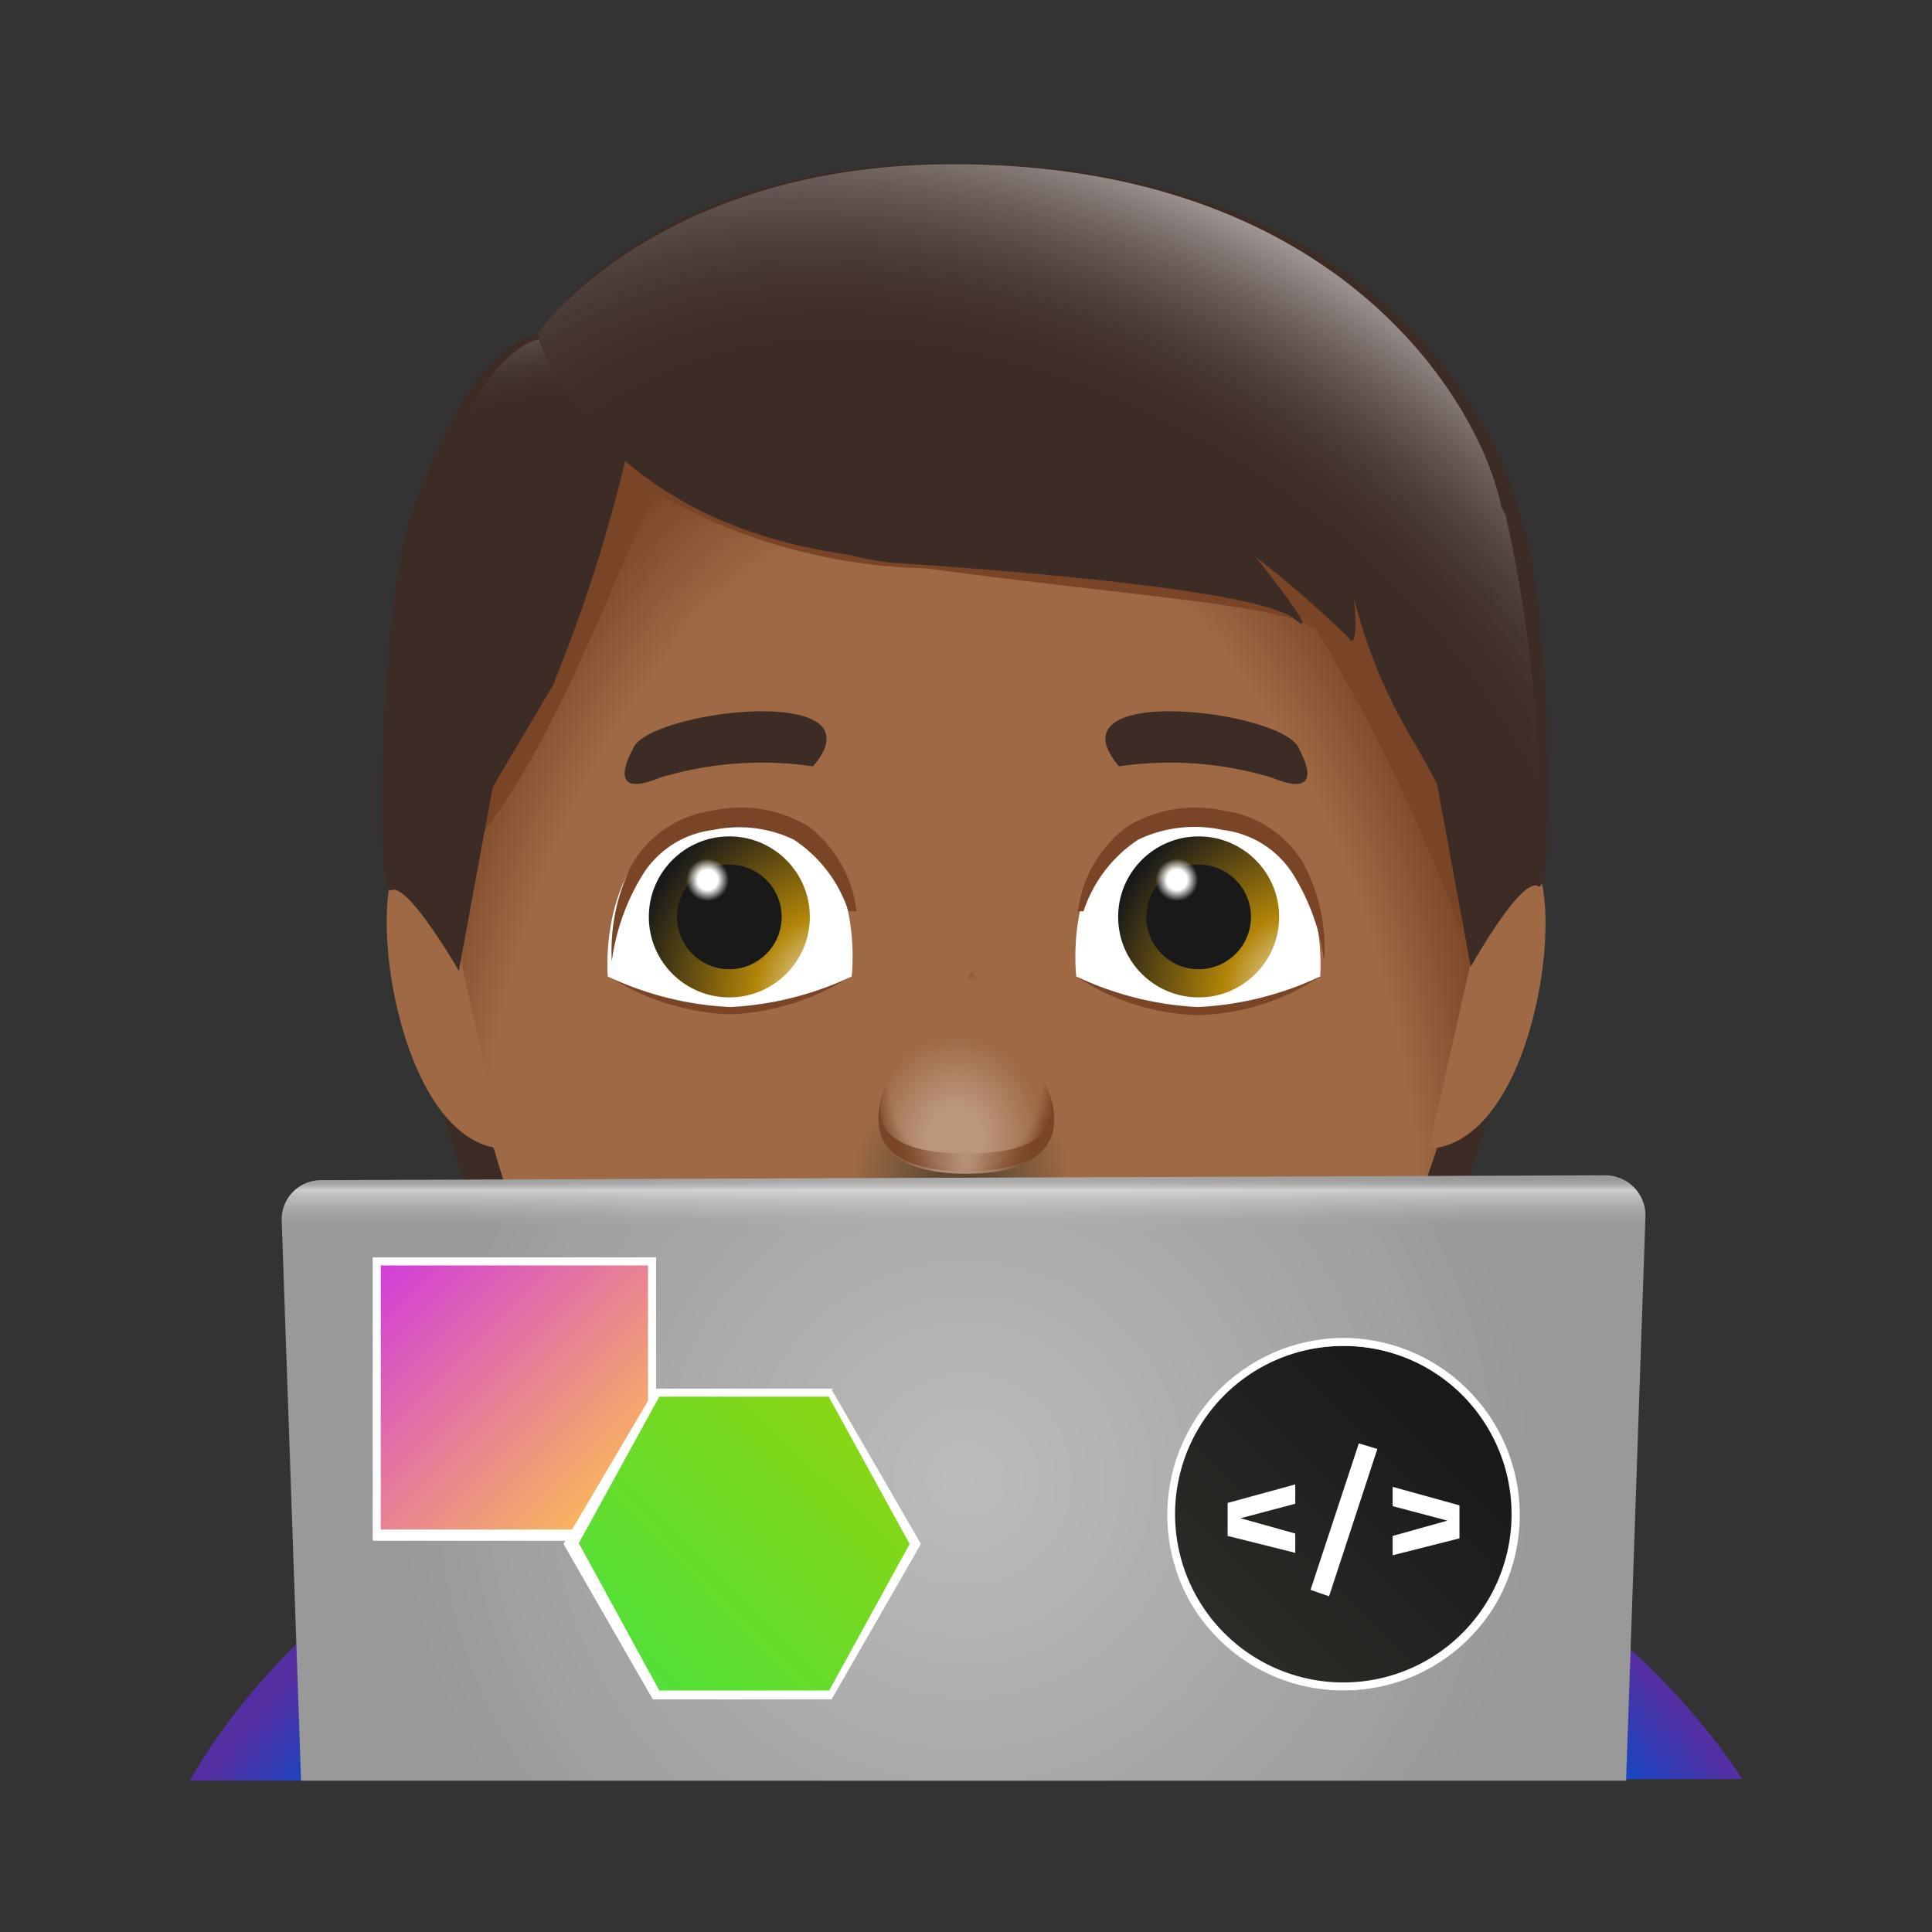 <svg xmlns="http://www.w3.org/2000/svg" xmlns:xlink="http://www.w3.org/1999/xlink" viewBox="0 0 24 24"><rect x="0" y="0" width="24" height="24" fill="#333333" stroke="none"/><defs><style>.a{fill:#3d2c26;}.b{fill:url(#a);}.c{fill:#7a4426;}.d{fill:#fff;}.e{fill:url(#b);}.f{fill:#191919;}.g{fill:url(#c);}.h{fill:url(#d);}.i{fill:url(#e);}.j{opacity:0.8;fill:url(#f);}.k{fill:url(#g);}.l{fill:url(#h);}.m{fill:url(#i);}.n{fill:#9e6944;}.o{fill:url(#j);}.p{fill:url(#k);}.q{fill:url(#l);}.r{fill:url(#m);}.s{fill:url(#n);}.t{fill:url(#o);}.u{fill:url(#p);}.v{fill:url(#q);}.w{fill:none;}</style><radialGradient id="a" cx="11.77" cy="16.23" r="11.92" gradientTransform="translate(2.03 28) rotate(-90) scale(1 0.6)" gradientUnits="userSpaceOnUse"><stop offset="0.83" stop-color="#9e6944"/><stop offset="1" stop-color="#7a4426"/></radialGradient><radialGradient id="b" cx="16.26" cy="12.37" r="2.76" gradientUnits="userSpaceOnUse"><stop offset="0" stop-color="#fff"/><stop offset="0.38" stop-color="#b28508"/><stop offset="0.95" stop-color="#191919"/></radialGradient><radialGradient id="c" cx="14.62" cy="10.93" r="0.33" gradientUnits="userSpaceOnUse"><stop offset="0.38" stop-color="#fff"/><stop offset="0.8" stop-color="#fff" stop-opacity="0"/></radialGradient><radialGradient id="d" cx="10.43" cy="12.37" r="2.76" xlink:href="#b"/><radialGradient id="e" cx="8.79" cy="10.93" r="0.33" xlink:href="#c"/><radialGradient id="f" cx="11.94" cy="14.61" r="2.27" gradientTransform="translate(0 1.46) scale(1 0.9)" gradientUnits="userSpaceOnUse"><stop offset="0.11" stop-color="#4c412e"/><stop offset="0.59" stop-color="#4c412e" stop-opacity="0"/></radialGradient><radialGradient id="g" cx="11.99" cy="13.32" r="1.15" gradientTransform="translate(0 -2.9) scale(1 1.22)" gradientUnits="userSpaceOnUse"><stop offset="0.83" stop-color="#9e6944"/><stop offset="1" stop-color="#7a4426"/></radialGradient><radialGradient id="h" cx="70.28" cy="14.17" r="1.56" gradientTransform="matrix(0.01, -1, 0.85, 0.01, -0.88, 84.28)" gradientUnits="userSpaceOnUse"><stop offset="0.1" stop-color="#fff" stop-opacity="0.3"/><stop offset="0.26" stop-color="#fff" stop-opacity="0.3"/><stop offset="0.82" stop-color="#fff" stop-opacity="0"/></radialGradient><radialGradient id="i" cx="12" cy="14.06" r="0.87" gradientTransform="translate(0 -57.52) scale(1 5.09)" gradientUnits="userSpaceOnUse"><stop offset="0" stop-color="#7a4426" stop-opacity="0"/><stop offset="1" stop-color="#7a4426"/></radialGradient><radialGradient id="j" cx="7.4" cy="10.15" r="8.1" gradientUnits="userSpaceOnUse"><stop offset="0.64" stop-color="#3d2c26" stop-opacity="0"/><stop offset="0.88" stop-color="#fff" stop-opacity="0.9"/></radialGradient><radialGradient id="k" cx="12.77" cy="10.22" r="7.89" gradientTransform="translate(-6.7 12.56) rotate(-56.23) scale(1 1.46)" gradientUnits="userSpaceOnUse"><stop offset="0.64" stop-color="#3d2c26" stop-opacity="0"/><stop offset="0.99" stop-color="#fff" stop-opacity="0.5"/></radialGradient><radialGradient id="l" cx="11.97" cy="26.89" r="9.43" gradientTransform="matrix(0.02, -1, 1.17, 0.02, -19.61, 38.36)" gradientUnits="userSpaceOnUse"><stop offset="0.86" stop-color="#004ece"/><stop offset="1" stop-color="#532fa2"/></radialGradient><radialGradient id="m" cx="12" cy="18.38" r="7.07" gradientUnits="userSpaceOnUse"><stop offset="0" stop-color="#bcbcbc"/><stop offset="1" stop-color="#999"/></radialGradient><linearGradient id="n" x1="12" y1="22.12" x2="12" y2="14.63" gradientUnits="userSpaceOnUse"><stop offset="0.92" stop-color="#bcbcbc" stop-opacity="0"/><stop offset="0.98" stop-color="#fff" stop-opacity="0.5"/><stop offset="1" stop-color="#999" stop-opacity="0"/></linearGradient><linearGradient id="o" x1="15.18" y1="20.32" x2="18" y2="17.51" gradientUnits="userSpaceOnUse"><stop offset="0" stop-color="#2d2b27"/><stop offset="1" stop-color="#191919"/></linearGradient><linearGradient id="p" x1="4.65" y1="15.64" x2="8.1" y2="19.09" gradientUnits="userSpaceOnUse"><stop offset="0" stop-color="#d13add"/><stop offset="1" stop-color="#ffcb48"/></linearGradient><linearGradient id="q" x1="7.75" y1="20.67" x2="10.74" y2="17.69" gradientUnits="userSpaceOnUse"><stop offset="0" stop-color="#51e038"/><stop offset="1" stop-color="#8ad613"/></linearGradient></defs><polygon class="a" points="17.66 13.85 17.61 14.81 18.12 15.04 18.48 13.89 17.66 13.85"/><polygon class="a" points="5.52 13.89 5.88 15.04 6.39 14.81 6.34 13.85 5.52 13.89"/><path class="b" d="M6.26,14.68C3.53,6,7.38,2.13,12,2.13s8.59,4.32,5.71,12.55Z"/><path class="c" d="M16.4,12.13a2.88,2.88,0,0,1-1.52.48,2.87,2.87,0,0,1-1.51-.48,5.42,5.42,0,0,0,1.51.28A5.42,5.42,0,0,0,16.4,12.13Z"/><path class="c" d="M7.55,12.12a5.81,5.81,0,0,0,1.52.28,5.81,5.81,0,0,0,1.51-.28,3,3,0,0,1-1.51.48A3,3,0,0,1,7.55,12.12Z"/><path class="d" d="M16.4,12.13a4,4,0,0,1-1.52.38,4,4,0,0,1-1.51-.38s-.24-2,1.48-2S16.4,12.13,16.4,12.13Z"/><circle class="e" cx="14.89" cy="11.39" r="1"/><circle class="f" cx="14.89" cy="11.39" r="0.65"/><circle class="g" cx="14.62" cy="10.93" r="0.33"/><path class="c" d="M13.39,11.32A1.56,1.56,0,0,1,14,10.27a1.63,1.63,0,0,1,1.2-.2,1.37,1.37,0,0,1,1,.67,2.28,2.28,0,0,1,.25,1.2h0a2.73,2.73,0,0,0-.4-1.1,1.2,1.2,0,0,0-.86-.53,1.63,1.63,0,0,0-1.05.12,1.7,1.7,0,0,0-.68.89Z"/><path class="d" d="M7.55,12.13a4,4,0,0,0,1.52.38,4,4,0,0,0,1.51-.38s.24-2-1.48-2S7.55,12.13,7.55,12.13Z"/><circle class="h" cx="9.06" cy="11.39" r="1"/><circle class="f" cx="9.06" cy="11.39" r="0.65"/><circle class="i" cx="8.79" cy="10.93" r="0.33"/><path class="c" d="M10.54,11.32a1.7,1.7,0,0,0-.68-.89,1.57,1.57,0,0,0-1-.12,1.2,1.2,0,0,0-.86.53,2.73,2.73,0,0,0-.4,1.1h0a2.38,2.38,0,0,1,.25-1.2,1.37,1.37,0,0,1,1-.67,1.63,1.63,0,0,1,1.2.2,1.56,1.56,0,0,1,.59,1.05Z"/><path class="j" d="M11,13.57s-.5,1,1,1h0c1.46,0,1-1,1-1s.68.54.5,1a1.74,1.74,0,0,1-1.77,1.13A1.54,1.54,0,0,1,10.41,14C10.53,13.72,11,13.57,11,13.57Z"/><path class="k" d="M11,13.49s-.53,1.09,1,1.09h0c1.55,0,1-1.09,1-1.09l-.93-1.42Z"/><path class="l" d="M11,13.49s-.53,1.09,1,1.09h0c1.55,0,1-1.09,1-1.09l-.93-1.6Z"/><path class="m" d="M11,13.55s-.52,1,1,1h0c1.55,0,1-1,1-1s.44.78-1,.78S11,13.55,11,13.55Z"/><path class="n" d="M17.75,14.27c1.27-.07,1.69-2.89,1.32-3.54-.15-.25-.5-.1-.5-.1Z"/><path class="n" d="M6.25,14.27C5,14.2,4.56,11.38,4.93,10.73c.15-.25.5-.1.5-.1Z"/><path class="c" d="M7.14,5.05s-1.95,6-1.6,5.75C6.83,9.84,8,6,8.2,6.15a7,7,0,0,0,3.3.91c2.85.38,4.44.45,4.86.77a23.37,23.37,0,0,1,1.78,3.71s1-3.32,0-4.31S7.14,5.05,7.14,5.05Z"/><path class="a" d="M10.1,9.52a4.38,4.38,0,0,0-1.9.14c-.72.3-.34-.35-.34-.35C8,8.83,11,8.46,10.1,9.52Z"/><path class="a" d="M13.9,9.52a4.38,4.38,0,0,1,1.9.14c.72.3.34-.35.34-.35C16,8.83,13,8.46,13.9,9.52Z"/><path class="a" d="M6.68,4.16c-1,.2-1.63,2.44-1.63,2.44-.32,1.15-.39,4.57-.19,4.46s.84,1,.84,1l.42-2.28.75-1.27a19.35,19.35,0,0,0,1-3.24S7.52,4,6.68,4.16Z"/><path class="o" d="M5.7,12c-.23-.36-.6-.95-.8-1a19,19,0,0,1,.3-4.49C5.36,6,6,4.36,6.71,4.21h.12c.61,0,.9,1,.91,1h0c.24,0-.55,2.45-1,3.12A13.1,13.1,0,0,0,6.07,9.7Z"/><path class="a" d="M18.88,6.41s0,0,0,0c-.18-.91-1.66-4.38-7-4.38C8,2,6.68,4.16,6.68,4.16s.61,2.28,3.86,2.73a3.41,3.41,0,0,0,.54.1c2.11.14,4.61.38,5,.7s-.48-.77-.48-.77a13.15,13.15,0,0,1,1.15,1c.14.21.07-.49.07-.49a6.4,6.4,0,0,0,.77,1.83h0l.26.47.42,2.28s.63-1.13.84-1S19.26,7.3,18.88,6.41Z"/><path class="p" d="M18,9.69l-.3-.56-.06,0a6.68,6.68,0,0,1-.87-1.68l0,0c0,.08-.14.12-.13.19a8.75,8.75,0,0,0-1.07-.77l.05,0c0,.06.1.41.15.47a26.31,26.31,0,0,0-4.62-.5c-.17,0-1.17-.23-1.34-.27-2.66-.65-3-2.07-3.13-2.43.24-.33,1.77-2.1,5.16-2.1,4.89,0,6.58,3.07,6.81,4.26l.05.09a17,17,0,0,1,.4,4.62c-.22.07-.63.68-.84,1Z"/><path class="q" d="M2.36,22.12s2.45-4.82,9.51-4.73,9.77,4.71,9.77,4.71Z"/><path class="r" d="M4,14.66a.49.49,0,0,0-.5.52l.24,6.94,16.46,0,.24-7a.5.5,0,0,0-.5-.52Z"/><path class="s" d="M4,14.66a.49.49,0,0,0-.5.52l.24,6.94,16.46,0,.24-7a.5.5,0,0,0-.5-.52Z"/><path class="t" d="M16.69,21a2.14,2.14,0,0,1,0-4.28,2.14,2.14,0,1,1,0,4.28Z"/><path class="d" d="M16.69,16.72a2.08,2.08,0,0,1,1.81,1.05,2.09,2.09,0,1,1-1.81-1.05m0-.1a2.2,2.2,0,0,0-1.9,3.29h0a2.2,2.2,0,0,0,3.8,0h0a2.2,2.2,0,0,0-1.9-3.29Z"/><path class="d" d="M15.25,19.08v-.41l.84-.23v.24l-.68.18v0l.68.19v.24Z"/><path class="d" d="M16.88,17.93l.23.07-.6,1.83-.23-.08Z"/><path class="d" d="M17.3,19.32v-.24l.68-.19v0l-.68-.18v-.24l.83.23v.41Z"/><polygon class="u" points="4.63 19.09 4.68 15.62 8.15 15.67 8.1 19.09 4.63 19.09"/><path class="d" d="M8.05,15.72V19H4.73V15.72H8.05m.1-.1H4.63v3.52H8.15V15.62Z"/><polygon class="v" points="8.14 21.06 7.07 19.16 8.18 17.29 10.36 17.31 11.42 19.21 10.33 21.06 8.14 21.06"/><path class="d" d="M10.3,17.36l1,1.82L10.3,21H8.19l-1-1.83,1-1.82H10.3m.06-.1H8.14L7,19.18l1.11,1.93h2.22l1.11-1.93-1.11-1.92Z"/><rect class="w" width="24" height="24"/></svg>
